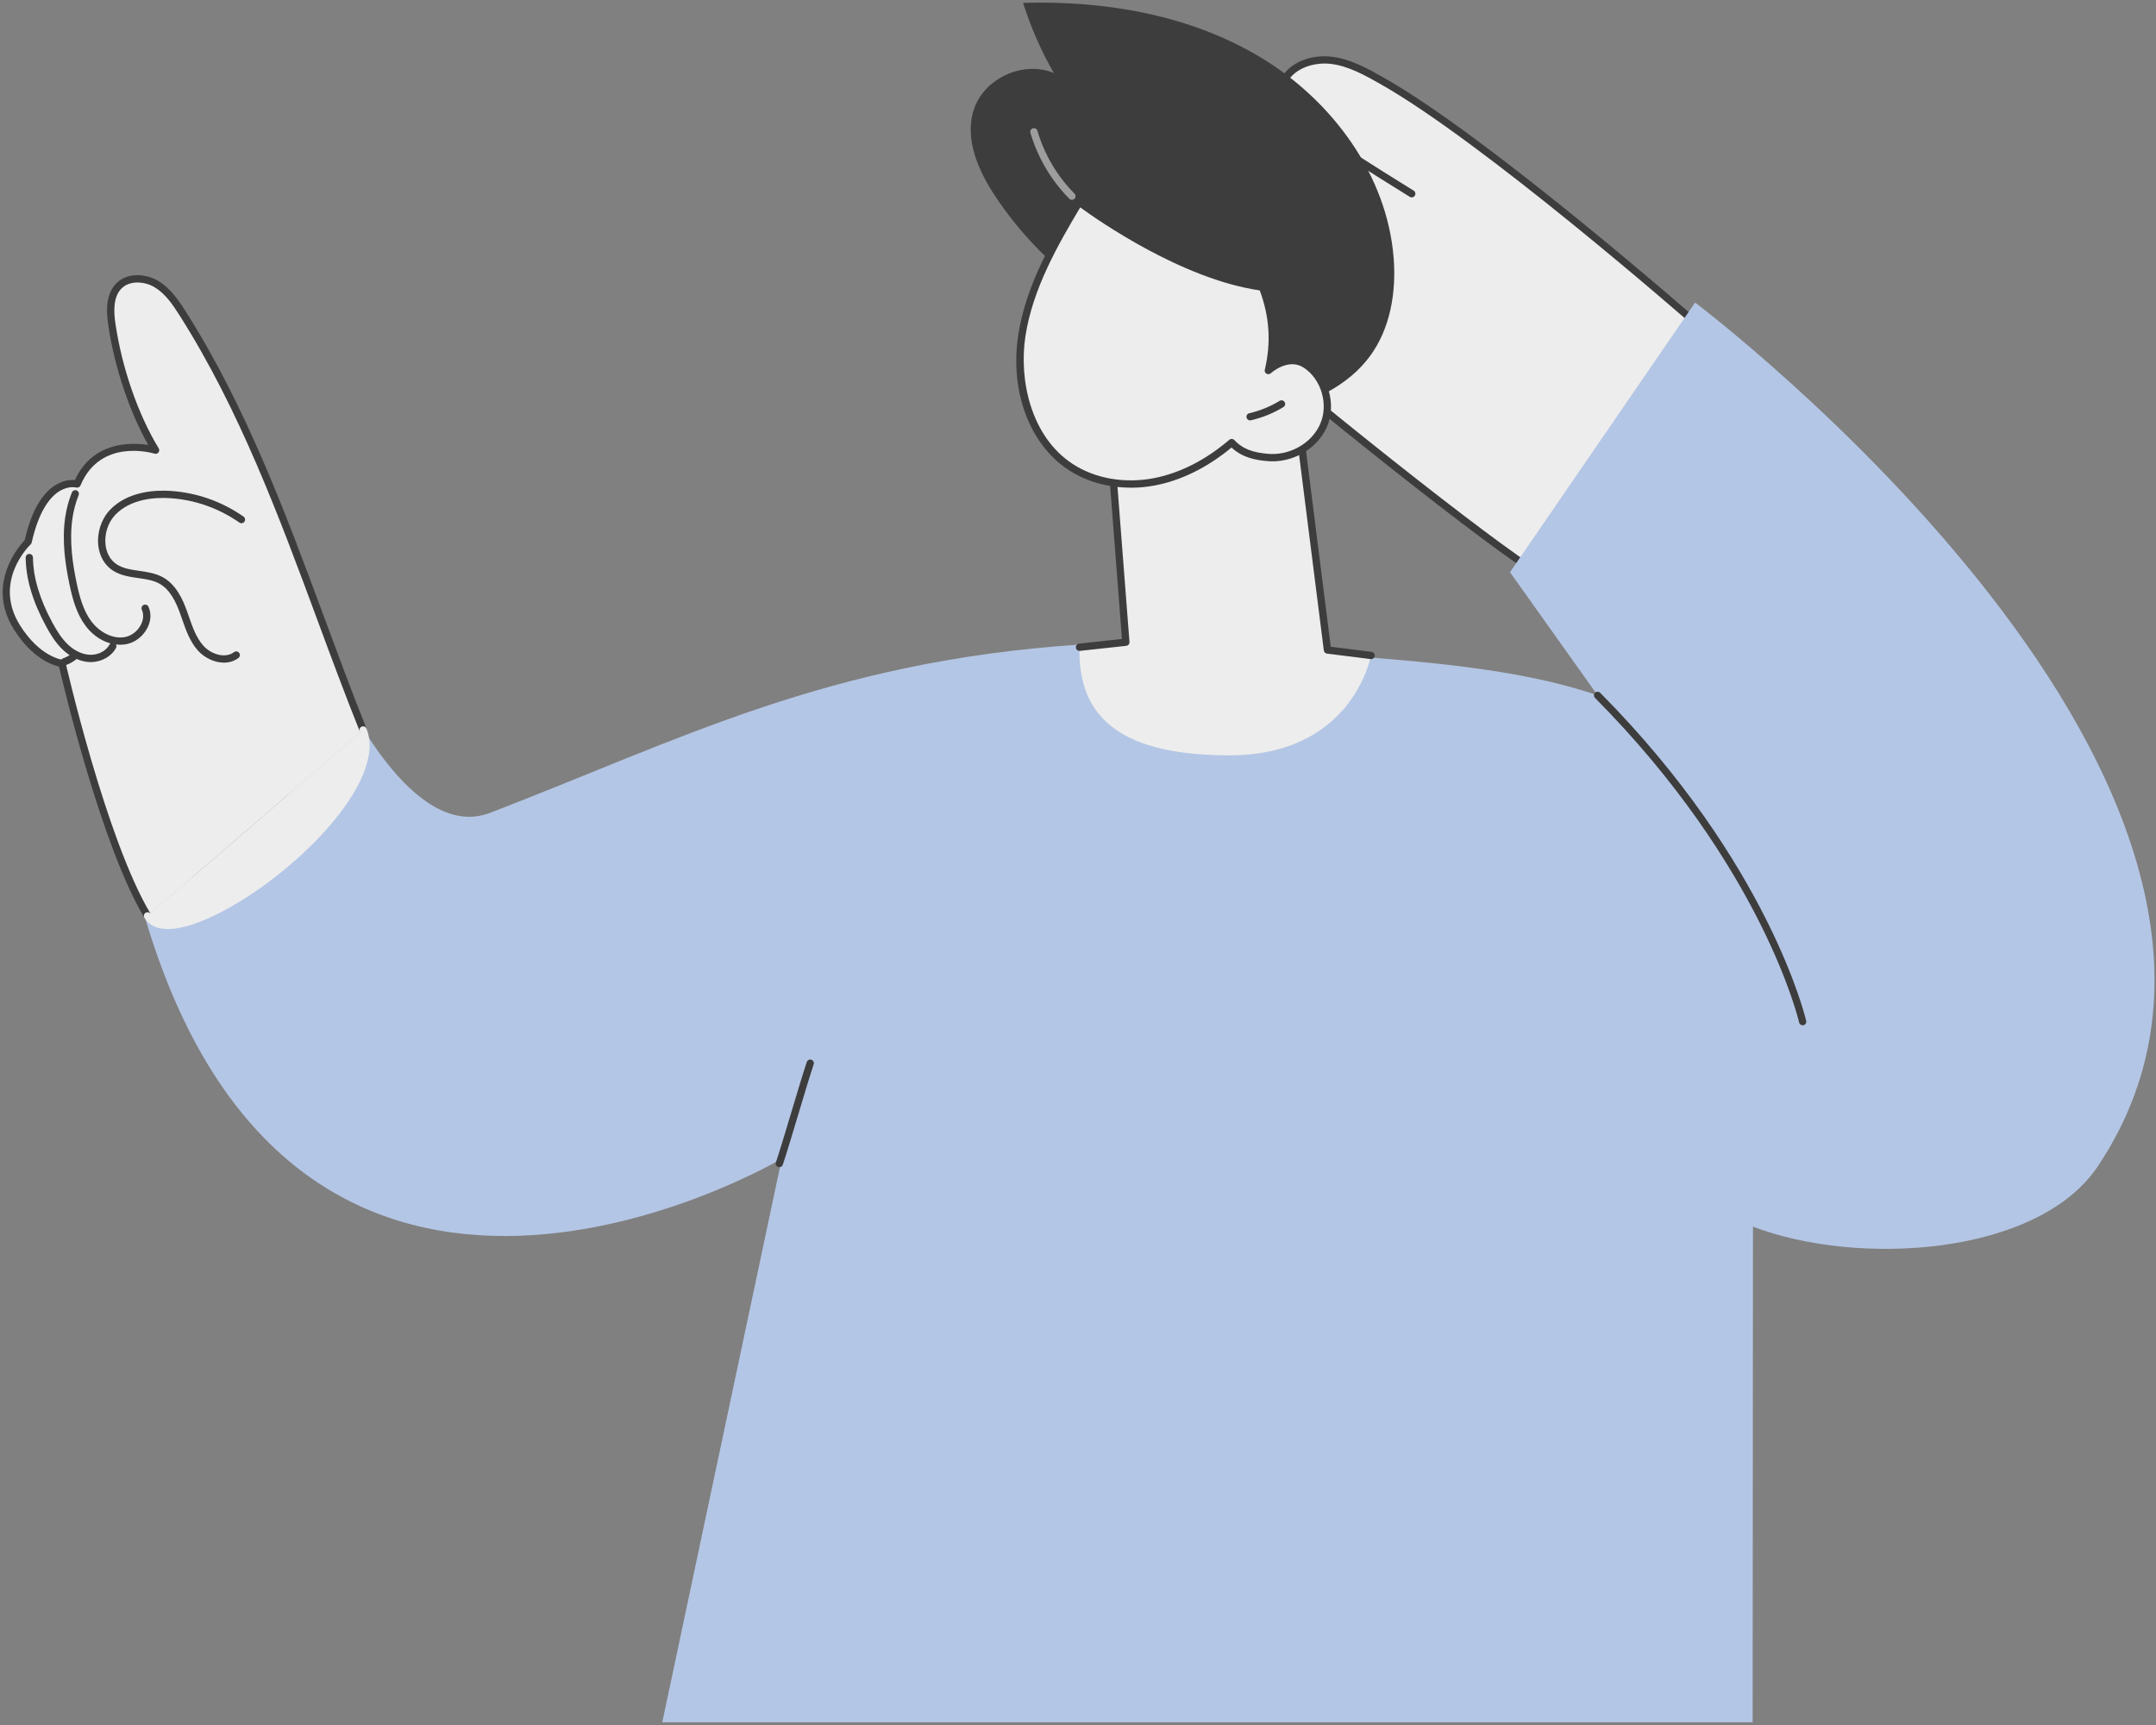 <svg width="365" height="292" viewBox="0 0 365 292" fill="none" xmlns="http://www.w3.org/2000/svg">
<rect x="0" y="0" width="365" height="292" fill="#808080" stroke="none"/>
<g clip-path="url(#clip0_1828_2245)">
<path d="M206.488 43.459C203.394 40.477 201.51 37.236 203.48 34.062C205.456 30.889 210.422 30.148 213.233 32.605C211.145 30.963 209.008 29.253 207.736 26.925C206.469 24.592 206.296 21.449 208.044 19.455C209.582 17.701 212.213 17.263 214.493 17.769C215.617 18.016 216.673 18.461 217.692 18.998C216.704 17.516 216.432 15.417 217.272 13.793C218.699 11.021 222.188 9.842 225.289 10.188C228.383 10.54 231.194 12.101 233.905 13.639C252.064 23.863 287.899 55.369 287.899 55.369C288.844 60.537 269.981 91.419 262.829 98.371C258.203 96.982 223.51 69.174 210.367 57.894C208.162 56.005 205.895 53.998 204.777 51.319C203.659 48.639 204.073 45.077 206.488 43.466V43.459Z" fill="#EDEDED"/>
<path d="M262.829 98.983C262.767 98.983 262.712 98.976 262.65 98.958C257.87 97.519 223.214 69.73 209.965 58.364C207.939 56.629 205.42 54.462 204.209 51.56C203.14 48.998 203.301 45.423 205.555 43.41C202.01 39.798 201.164 36.631 202.955 33.748C203.993 32.081 205.815 30.939 207.952 30.624C208.594 30.531 209.224 30.513 209.842 30.568C208.823 29.593 207.884 28.5 207.198 27.234C205.951 24.938 205.537 21.4 207.581 19.06C209.447 16.93 212.442 16.689 214.629 17.177C215.215 17.306 215.808 17.492 216.426 17.739C215.994 16.312 216.086 14.763 216.722 13.522C218.371 10.318 222.244 9.237 225.357 9.589C228.624 9.959 231.595 11.633 234.208 13.114C252.212 23.258 287.943 54.604 288.301 54.919C288.406 55.011 288.474 55.135 288.498 55.271C289.53 60.932 270.099 92.173 263.249 98.822C263.132 98.933 262.977 98.995 262.817 98.995L262.829 98.983ZM209.125 31.76C208.798 31.76 208.471 31.785 208.137 31.834C206.358 32.099 204.851 33.032 204.005 34.39C202.461 36.872 203.387 39.613 206.914 43.015C207.05 43.145 207.118 43.33 207.099 43.515C207.081 43.7 206.982 43.867 206.828 43.972C204.654 45.429 204.363 48.726 205.345 51.078C206.445 53.715 208.841 55.771 210.768 57.425C224.999 69.638 257.215 95.297 262.675 97.655C270.062 90.178 287.708 61.068 287.319 55.678C284.576 53.282 250.853 23.888 233.609 14.176C231.095 12.756 228.248 11.145 225.227 10.805C222.627 10.515 219.205 11.41 217.828 14.078C217.136 15.424 217.291 17.27 218.217 18.659C218.371 18.893 218.353 19.202 218.161 19.412C217.97 19.622 217.661 19.677 217.414 19.548C216.315 18.974 215.32 18.591 214.363 18.375C212.053 17.862 209.755 18.449 208.514 19.869C206.859 21.764 207.229 24.703 208.285 26.642C209.416 28.722 211.361 30.346 213.165 31.778C213.331 31.896 213.486 32.019 213.64 32.155C213.894 32.377 213.924 32.754 213.708 33.013C213.492 33.273 213.115 33.31 212.85 33.106C212.708 32.995 212.566 32.884 212.424 32.766C211.503 32.118 210.348 31.772 209.125 31.772V31.76Z" fill="#3D3D3D"/>
<path d="M238.995 33.414C238.883 33.414 238.772 33.383 238.673 33.322C232.028 29.228 225.369 24.95 218.884 20.597C218.6 20.406 218.526 20.023 218.717 19.739C218.909 19.455 219.292 19.381 219.576 19.572C226.043 23.912 232.688 28.185 239.322 32.266C239.612 32.445 239.705 32.828 239.526 33.118C239.408 33.309 239.205 33.414 239.001 33.414H238.995Z" fill="#3D3D3D"/>
<path d="M230.588 45.874C230.465 45.874 230.341 45.837 230.23 45.756L213.091 33.495C212.813 33.297 212.751 32.908 212.948 32.63C213.146 32.353 213.535 32.291 213.813 32.489L230.953 44.75C231.231 44.948 231.292 45.337 231.095 45.614C230.971 45.781 230.786 45.874 230.594 45.874H230.588Z" fill="#3D3D3D"/>
<path d="M222.553 56.098C222.436 56.098 222.312 56.06 222.207 55.993C216.976 52.449 211.849 48.621 206.97 44.614C206.704 44.398 206.667 44.009 206.883 43.743C207.099 43.478 207.489 43.441 207.754 43.657C212.603 47.645 217.698 51.449 222.899 54.968C223.183 55.159 223.257 55.542 223.065 55.826C222.948 56.005 222.751 56.098 222.553 56.098Z" fill="#3D3D3D"/>
<path d="M296.713 291.544L296.769 207.639C314.513 214.443 345.043 212.597 355.185 197.378C397.228 134.285 286.973 51.214 286.973 51.214L255.634 96.858L270.463 117.696C259.784 114.053 247.32 112.522 232.058 111.306C231.12 113.176 229.884 114.899 228.365 116.418C225.06 119.715 220.706 121.974 216.241 123.221C211.275 124.604 205.92 124.882 200.83 124.073C195.531 123.234 190.009 120.888 186.551 116.634C184.759 114.43 183.549 111.818 182.709 109.114C139.987 111.979 115.133 125.234 82.966 137.595C69.711 142.688 57.976 116.905 57.976 116.905C53.572 135.285 37.563 145.967 24.08 153.69C49.934 245.078 132.346 196.143 132.346 196.143L112.119 291.544H296.713Z" fill="#B4C6E5"/>
<path d="M131.945 197.575C131.883 197.575 131.815 197.563 131.747 197.544C131.426 197.439 131.247 197.087 131.358 196.766C131.994 194.859 132.995 191.519 133.965 188.29C134.934 185.048 135.941 181.702 136.584 179.776C136.689 179.454 137.041 179.275 137.362 179.387C137.683 179.492 137.862 179.843 137.751 180.164C137.115 182.072 136.114 185.412 135.144 188.641C134.175 191.883 133.168 195.229 132.526 197.155C132.439 197.415 132.198 197.575 131.939 197.575H131.945Z" fill="#3D3D3D"/>
<path d="M305.181 173.558C304.897 173.558 304.644 173.36 304.582 173.076C304.526 172.817 298.442 146.794 270.031 118.14C269.79 117.899 269.79 117.504 270.031 117.269C270.272 117.029 270.667 117.029 270.902 117.269C299.585 146.201 305.718 172.545 305.78 172.811C305.854 173.144 305.644 173.472 305.311 173.546C305.267 173.558 305.218 173.558 305.175 173.558H305.181Z" fill="#3D3D3D"/>
<path d="M61.472 123.568C51.942 99.749 44.684 74.726 30.93 53.067C29.719 51.159 28.391 49.221 26.446 48.072C24.5 46.924 21.764 46.8 20.152 48.381C18.521 49.986 18.595 52.604 18.923 54.87C19.966 61.982 22.591 70.083 26.328 76.22C26.328 76.22 16.668 73.256 13.043 81.943C13.043 81.943 7.28 80.325 4.742 91.723C4.742 91.723 -2.133 98.286 2.87 106.232C6.471 111.943 10.48 112.307 10.48 112.307C10.48 112.307 17.28 142.232 24.963 155.043L61.46 123.574L61.472 123.568Z" fill="#EDEDED"/>
<path d="M24.976 155.654C24.766 155.654 24.562 155.549 24.445 155.352C17.28 143.411 10.826 116.443 9.986 112.831C8.781 112.56 5.415 111.399 2.364 106.552C-2.441 98.927 3.222 92.438 4.192 91.413C5.273 86.659 7.052 83.511 9.473 82.066C10.813 81.263 12.011 81.208 12.678 81.263C15.711 74.67 22.221 74.873 25.099 75.324C21.869 69.595 19.367 62.093 18.318 54.956C18.009 52.838 17.817 49.813 19.72 47.936C21.622 46.065 24.704 46.319 26.761 47.535C28.811 48.745 30.201 50.77 31.449 52.733C41.664 68.817 48.409 87.011 54.925 104.607C57.21 110.775 59.57 117.147 62.047 123.333C62.176 123.648 62.022 124.006 61.701 124.136C61.386 124.265 61.027 124.111 60.898 123.79C58.415 117.591 56.049 111.207 53.764 105.033C47.266 87.499 40.553 69.366 30.405 53.394C29.188 51.48 27.947 49.671 26.131 48.597C24.519 47.646 22.03 47.399 20.59 48.813C19.083 50.295 19.269 52.925 19.541 54.771C20.64 62.272 23.376 70.163 26.866 75.886C27.002 76.102 26.983 76.38 26.829 76.584C26.674 76.787 26.409 76.874 26.162 76.793C25.791 76.682 16.996 74.108 13.63 82.165C13.512 82.455 13.191 82.603 12.895 82.523C12.845 82.511 11.61 82.202 10.078 83.134C8.614 84.029 6.607 86.264 5.366 91.84C5.341 91.957 5.279 92.068 5.187 92.154C4.921 92.407 -1.262 98.47 3.408 105.885C6.774 111.232 10.517 111.67 10.554 111.677C10.819 111.701 11.036 111.899 11.097 112.152C11.165 112.448 17.959 142.127 25.507 154.71C25.68 155 25.587 155.383 25.297 155.555C25.198 155.617 25.087 155.642 24.982 155.642L24.976 155.654Z" fill="#3D3D3D"/>
<path d="M24.97 155.036C30.034 163.489 66.599 136.391 61.466 123.567L24.97 155.036Z" fill="#EDEDED"/>
<path d="M28.416 157.259C26.557 157.259 25.204 156.623 24.445 155.358C24.272 155.068 24.364 154.685 24.655 154.512C24.945 154.339 25.328 154.432 25.501 154.722C26.742 156.79 30.621 156.401 36.149 153.66C48.199 147.69 64.252 132.174 60.898 123.796C60.768 123.481 60.922 123.123 61.244 122.994C61.559 122.87 61.917 123.018 62.047 123.339C65.703 132.471 49.441 148.455 36.699 154.771C33.351 156.432 30.553 157.265 28.416 157.265V157.259Z" fill="#EDEDED"/>
<path d="M20.356 109.139C18.219 109.139 16.008 107.96 14.494 105.947C12.963 103.91 12.277 101.372 11.764 98.933C11.11 95.809 10.43 91.691 11.042 87.561C11.258 86.091 11.635 84.677 12.172 83.356C12.302 83.041 12.66 82.887 12.975 83.017C13.29 83.146 13.444 83.504 13.315 83.819C12.82 85.048 12.462 86.369 12.265 87.74C11.69 91.679 12.339 95.655 12.975 98.68C13.457 100.977 14.093 103.36 15.482 105.206C16.706 106.83 18.948 108.268 21.196 107.83C22.283 107.62 23.296 106.83 23.845 105.768C24.296 104.897 24.358 103.99 24.012 103.218C23.87 102.909 24.012 102.539 24.321 102.403C24.636 102.261 25 102.403 25.136 102.712C25.637 103.829 25.569 105.12 24.932 106.33C24.21 107.719 22.869 108.756 21.424 109.034C21.072 109.102 20.714 109.139 20.349 109.139H20.356Z" fill="#3D3D3D"/>
<path d="M37.909 112.171C36.279 112.171 34.592 111.325 33.511 110.127C32.146 108.602 31.473 106.663 30.825 104.793C30.72 104.484 30.615 104.181 30.503 103.879C29.849 102.064 28.861 99.841 27.002 98.804C25.951 98.217 24.716 98.038 23.407 97.853C21.918 97.637 20.38 97.421 19.065 96.55C17.712 95.655 16.854 94.173 16.644 92.377C16.39 90.197 17.138 87.882 18.589 86.345C21.603 83.147 26.304 82.937 28.836 83.097C33.289 83.381 37.575 84.888 41.232 87.45C41.51 87.647 41.578 88.03 41.38 88.308C41.182 88.586 40.8 88.654 40.522 88.456C37.05 86.024 32.986 84.591 28.756 84.326C26.439 84.177 22.153 84.357 19.485 87.184C18.274 88.469 17.657 90.401 17.867 92.228C18.033 93.661 18.7 94.828 19.744 95.519C20.831 96.235 22.165 96.427 23.58 96.63C24.945 96.828 26.353 97.032 27.601 97.73C29.818 98.971 30.936 101.446 31.659 103.465C31.77 103.774 31.875 104.083 31.986 104.391C32.597 106.151 33.227 107.966 34.432 109.306C35.723 110.751 38.119 111.528 39.62 110.392C39.892 110.189 40.281 110.238 40.485 110.51C40.688 110.781 40.639 111.17 40.367 111.374C39.632 111.93 38.78 112.171 37.903 112.171H37.909Z" fill="#3D3D3D"/>
<path d="M15.377 112.072C15.303 112.072 15.229 112.072 15.149 112.072C13.574 112.004 11.962 111.25 10.609 109.96C9.374 108.781 8.497 107.305 7.799 106.015C5.514 101.804 4.39 98.001 4.346 94.389C4.346 94.05 4.618 93.766 4.958 93.766H4.964C5.304 93.766 5.576 94.037 5.582 94.377C5.625 97.785 6.706 101.397 8.886 105.428C9.541 106.632 10.356 108.009 11.468 109.071C12.598 110.158 13.926 110.781 15.205 110.837C16.613 110.899 17.965 110.201 18.546 109.102C18.707 108.799 19.077 108.688 19.38 108.843C19.683 109.003 19.794 109.374 19.639 109.676C18.867 111.127 17.175 112.072 15.377 112.072Z" fill="#3D3D3D"/>
<path d="M10.893 112.633C10.64 112.633 10.399 112.473 10.313 112.22C10.202 111.899 10.368 111.547 10.696 111.436C11.264 111.238 11.814 110.923 12.271 110.528C12.53 110.306 12.919 110.337 13.142 110.59C13.364 110.849 13.333 111.238 13.08 111.46C12.493 111.967 11.832 112.349 11.104 112.602C11.036 112.627 10.968 112.64 10.9 112.64L10.893 112.633Z" fill="#3D3D3D"/>
<path d="M168.534 33.279C165.619 28.896 163.216 23.481 164.884 18.486C166.644 13.214 173.29 10.207 178.41 12.362C176.255 8.608 174.507 4.613 173.203 0.483C187.218 0.081 201.633 2.557 213.616 9.836C225.598 17.116 234.825 29.667 235.937 43.651C236.4 49.467 235.375 55.611 231.916 60.303C228.278 65.23 222.38 68.026 216.438 69.508C208.699 71.441 200.17 71.385 193.122 67.656C188.366 65.137 184.481 60.747 182.802 55.604C182.375 54.295 182.091 52.943 181.986 51.573C181.906 50.585 182.406 48.764 182.029 47.893C181.579 46.862 179.652 45.831 178.805 45.078C177.595 44.003 176.427 42.886 175.31 41.719C172.808 39.114 170.535 36.292 168.54 33.285L168.534 33.279Z" fill="#3D3D3D"/>
<path d="M181.467 33.829C181.307 33.829 181.152 33.767 181.029 33.643C177.953 30.538 175.68 26.679 174.445 22.487C174.346 22.16 174.537 21.814 174.865 21.721C175.192 21.623 175.538 21.814 175.631 22.141C176.804 26.136 178.972 29.816 181.906 32.773C182.147 33.014 182.141 33.409 181.906 33.643C181.789 33.761 181.628 33.822 181.474 33.822L181.467 33.829Z" fill="#9D9D9D"/>
<path d="M182.758 109.559L190.596 108.707L188.527 81.93C188.527 81.93 195.043 49.295 220.132 73.663L224.727 110.022L232.102 110.948C232.102 110.948 229.112 127.908 208.057 127.859C190.17 127.822 182.443 121.784 182.758 109.559Z" fill="#EDEDED"/>
<path d="M232.108 111.566C232.108 111.566 232.058 111.566 232.027 111.566L224.653 110.64C224.375 110.603 224.153 110.387 224.115 110.103L219.545 73.96C212.176 66.848 205.772 64.069 200.509 65.699C192.313 68.243 189.398 80.844 189.151 81.974L191.214 108.664C191.238 108.998 190.998 109.288 190.664 109.325L182.826 110.177C182.48 110.214 182.184 109.967 182.147 109.627C182.11 109.288 182.357 108.985 182.696 108.948L189.941 108.158L187.922 81.974C187.922 81.918 187.922 81.863 187.934 81.807C188.051 81.221 190.911 67.391 200.151 64.52C205.914 62.73 212.782 65.656 220.57 73.225C220.669 73.324 220.737 73.454 220.755 73.59L225.289 109.473L232.188 110.344C232.528 110.387 232.769 110.695 232.725 111.035C232.688 111.35 232.423 111.578 232.114 111.578L232.108 111.566Z" fill="#3D3D3D"/>
<path d="M208.52 74.911C204.759 78.133 200.287 80.628 195.42 81.554C190.553 82.474 185.291 81.727 181.165 78.986C174.26 74.404 171.758 65.106 172.975 56.907C174.192 48.708 178.453 41.324 182.69 34.199C182.69 34.199 198.854 46.597 213.702 48.597C215.592 53.419 215.814 58.117 214.715 62.729C214.715 62.729 218.013 59.735 221.04 61.711C224.313 63.847 225.635 68.459 224.054 72.034C222.479 75.608 218.384 77.806 214.499 77.424C212.3 77.207 210.287 76.781 208.52 74.911Z" fill="#EDEDED"/>
<path d="M191.442 82.548C187.557 82.548 183.833 81.498 180.825 79.504C174.284 75.164 170.961 66.255 172.37 56.821C173.654 48.196 178.373 40.262 182.165 33.891C182.258 33.736 182.406 33.631 182.579 33.6C182.752 33.569 182.931 33.606 183.073 33.718C183.234 33.841 199.28 46.035 213.789 47.992C214.011 48.023 214.202 48.171 214.283 48.381C215.944 52.61 216.395 56.963 215.642 61.346C217.007 60.568 219.23 59.797 221.386 61.204C224.869 63.476 226.321 68.453 224.628 72.293C222.973 76.047 218.699 78.467 214.443 78.047C212.547 77.862 210.392 77.51 208.489 75.757C204.45 79.115 199.984 81.326 195.537 82.171C194.172 82.431 192.795 82.56 191.442 82.56V82.548ZM182.876 35.107C179.201 41.287 174.797 48.875 173.586 57C172.493 64.347 174.519 73.836 181.505 78.473C185.297 80.992 190.324 81.894 195.303 80.949C199.694 80.115 204.123 77.868 208.112 74.448C208.36 74.231 208.736 74.25 208.965 74.491C210.503 76.115 212.244 76.584 214.561 76.812C218.297 77.183 222.046 75.065 223.492 71.787C224.956 68.477 223.702 64.186 220.706 62.229C218.118 60.544 215.252 63.081 215.135 63.186C214.937 63.365 214.641 63.396 214.406 63.26C214.172 63.124 214.054 62.853 214.122 62.587C215.215 57.994 214.931 53.592 213.264 49.159C200.071 47.233 185.84 37.268 182.882 35.107H182.876Z" fill="#3D3D3D"/>
<path d="M211.633 71.163C211.349 71.163 211.096 70.972 211.034 70.688C210.96 70.355 211.164 70.021 211.497 69.947C213.313 69.527 215.042 68.823 216.636 67.854C216.926 67.675 217.309 67.768 217.482 68.058C217.661 68.348 217.569 68.731 217.278 68.904C215.574 69.941 213.721 70.694 211.775 71.145C211.726 71.157 211.683 71.163 211.633 71.163Z" fill="#3D3D3D"/>
</g>
<defs>
<clipPath id="clip0_1828_2245">
<rect width="364.297" height="291.099" fill="white" transform="translate(0.449 0.445)"/>
</clipPath>
</defs>
</svg>

